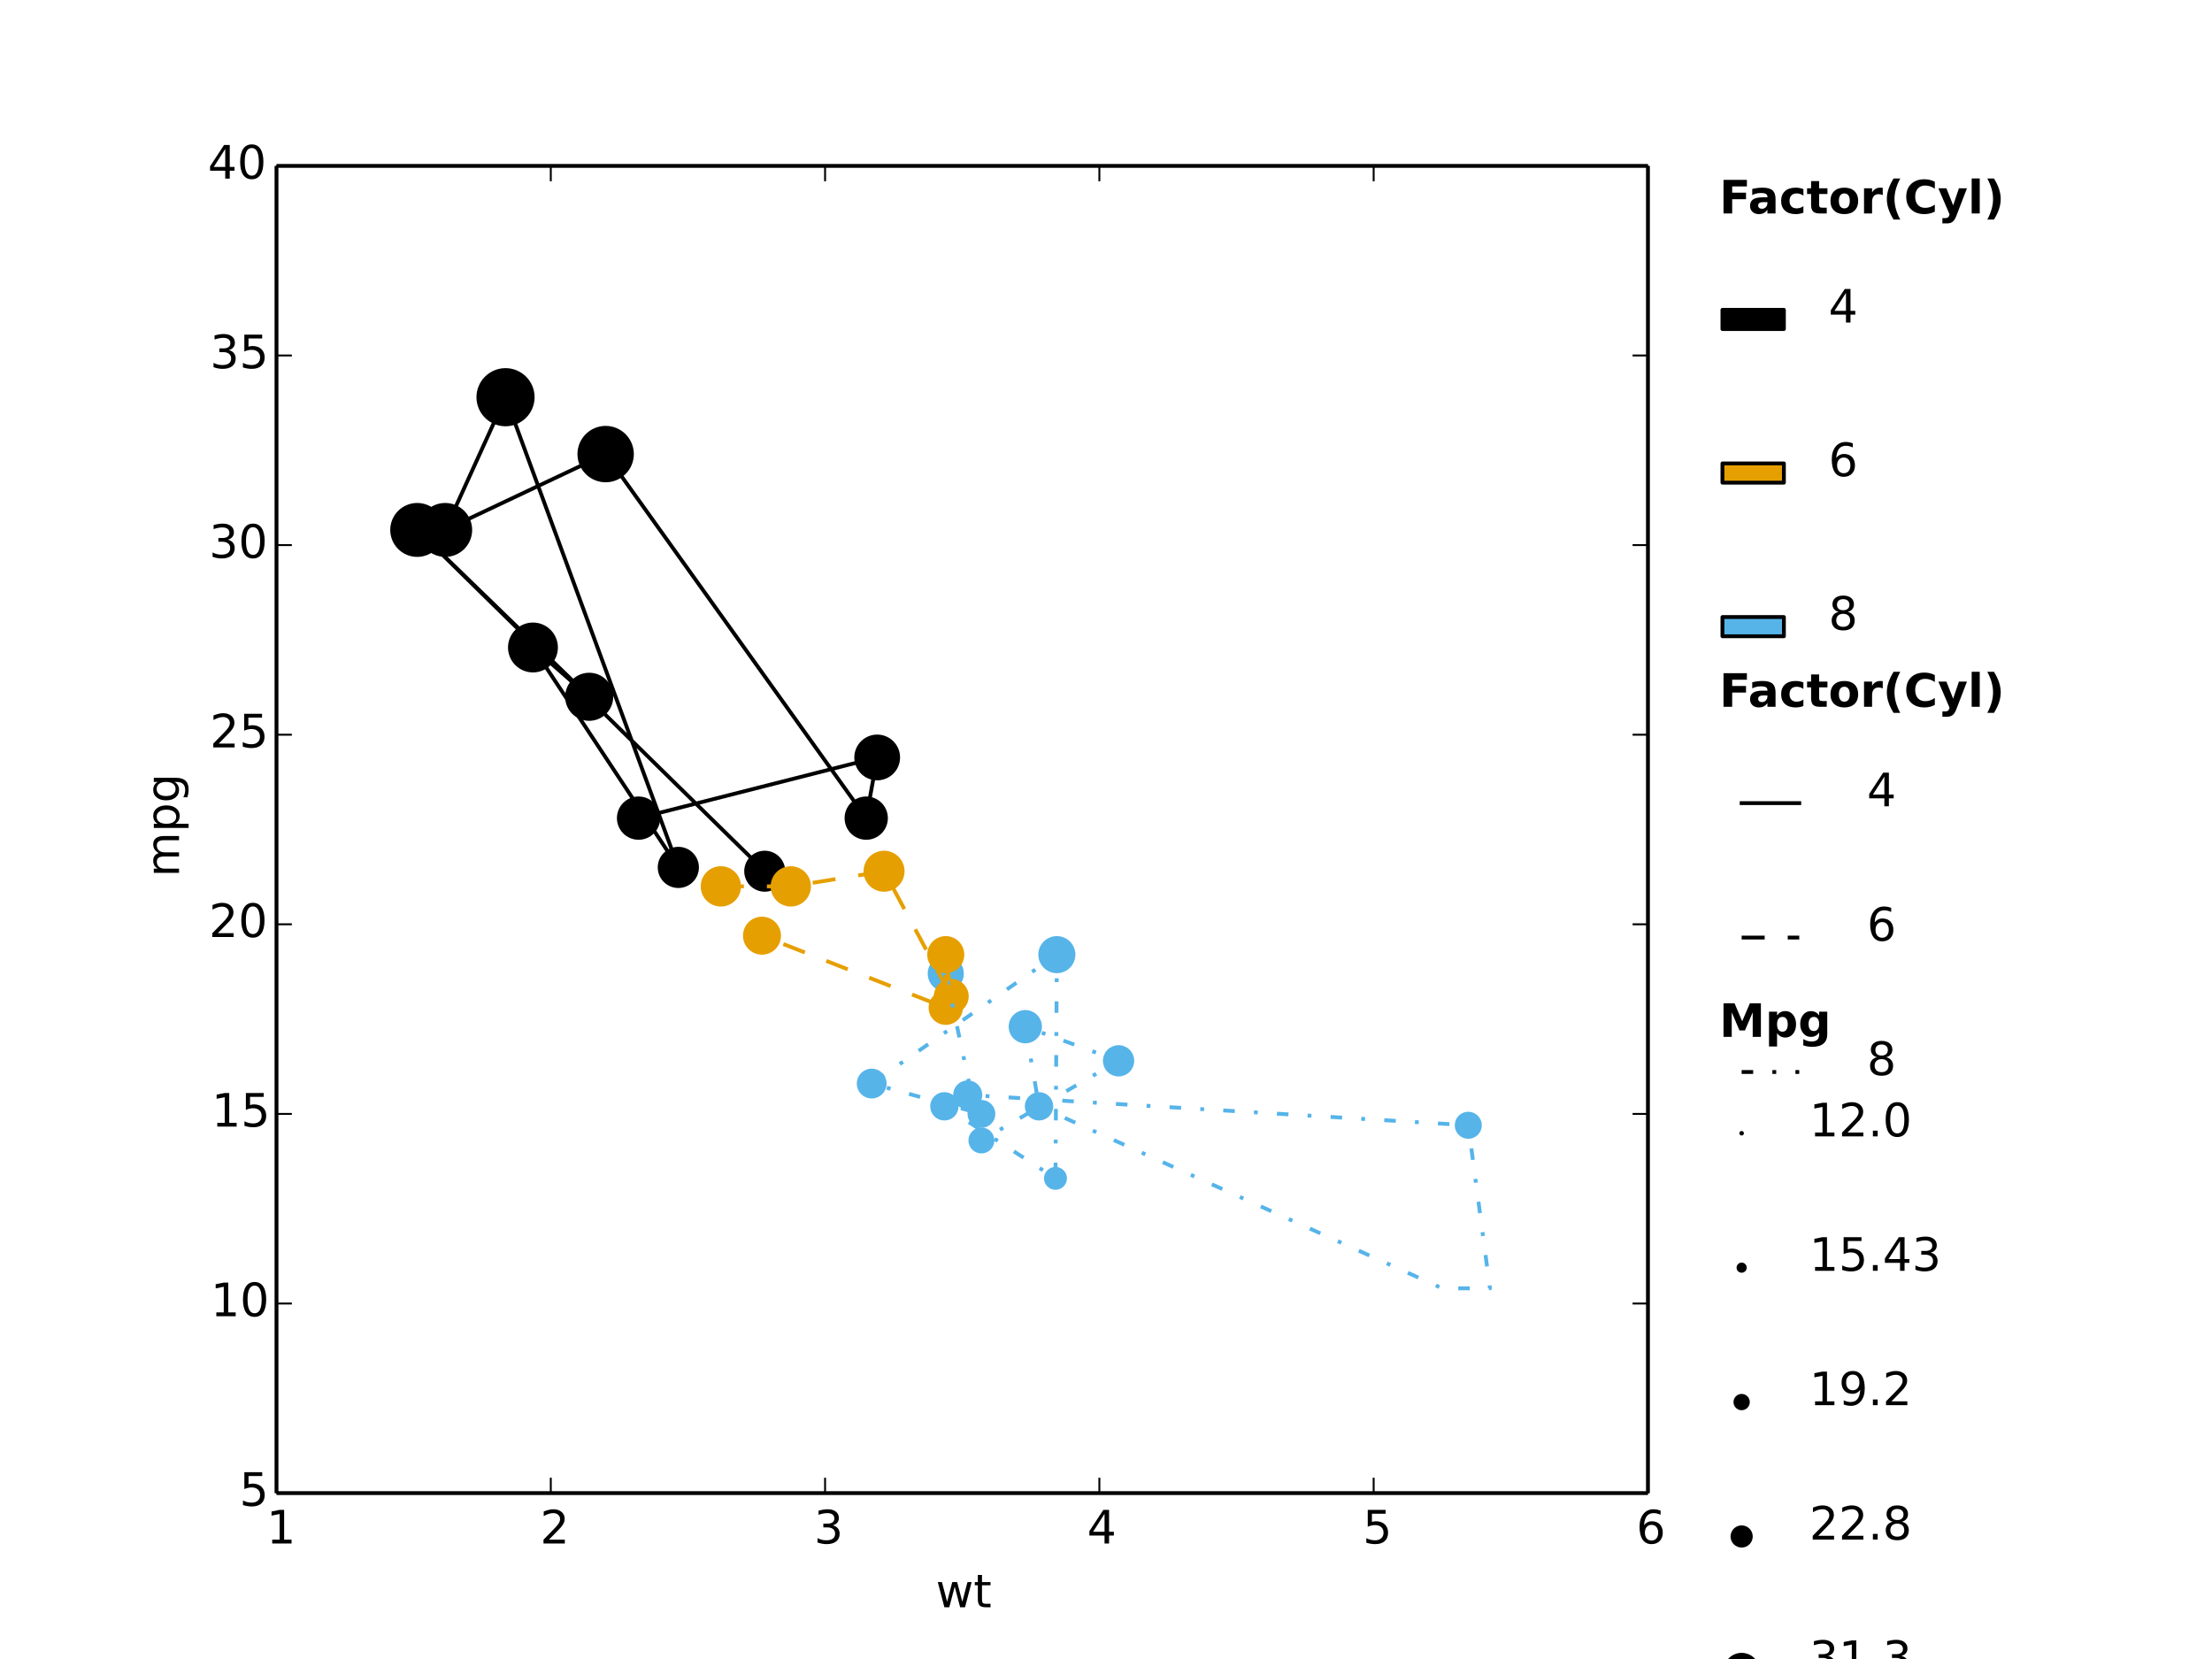 <?xml version="1.0" encoding="utf-8" standalone="no"?>
<!DOCTYPE svg PUBLIC "-//W3C//DTD SVG 1.1//EN"
  "http://www.w3.org/Graphics/SVG/1.1/DTD/svg11.dtd">
<!-- Created with matplotlib (http://matplotlib.org/) -->
<svg height="432pt" version="1.1" viewBox="0 0 576 432" width="576pt" xmlns="http://www.w3.org/2000/svg" xmlns:xlink="http://www.w3.org/1999/xlink">
 <defs>
  <style type="text/css">
*{stroke-linecap:butt;stroke-linejoin:round;}
  </style>
 </defs>
 <g id="figure_1">
  <g id="patch_1">
   <path d="
M0 432
L576 432
L576 0
L0 0
z
" style="fill:#ffffff;"/>
  </g>
  <g id="axes_1">
   <g id="patch_2">
    <path d="
M72 388.8
L429.12 388.8
L429.12 43.2
L72 43.2
z
" style="fill:#ffffff;"/>
   </g>
   <g id="PathCollection_1">
    <defs>
     <path d="
M0 5.136
C1.362 5.136 2.669 4.595 3.632 3.632
C4.595 2.669 5.136 1.362 5.136 0
C5.136 -1.362 4.595 -2.669 3.632 -3.632
C2.669 -4.595 1.362 -5.136 0 -5.136
C-1.362 -5.136 -2.669 -4.595 -3.632 -3.632
C-4.595 -2.669 -5.136 -1.362 -5.136 0
C-5.136 1.362 -4.595 2.669 -3.632 3.632
C-2.669 4.595 -1.362 5.136 0 5.136
z
" id="C0_0_f14e8b351e"/>
     <path d="
M0 5.458
C1.447 5.458 2.836 4.883 3.859 3.859
C4.883 2.836 5.458 1.447 5.458 0
C5.458 -1.447 4.883 -2.836 3.859 -3.859
C2.836 -4.883 1.447 -5.458 0 -5.458
C-1.447 -5.458 -2.836 -4.883 -3.859 -3.859
C-4.883 -2.836 -5.458 -1.447 -5.458 0
C-5.458 1.447 -4.883 2.836 -3.859 3.859
C-2.836 4.883 -1.447 5.458 0 5.458
z
" id="C0_1_6c08692df1"/>
     <path d="
M0 5.136
C1.362 5.136 2.669 4.595 3.632 3.632
C4.595 2.669 5.136 1.362 5.136 0
C5.136 -1.362 4.595 -2.669 3.632 -3.632
C2.669 -4.595 1.362 -5.136 0 -5.136
C-1.362 -5.136 -2.669 -4.595 -3.632 -3.632
C-4.595 -2.669 -5.136 -1.362 -5.136 0
C-5.136 1.362 -4.595 2.669 -3.632 3.632
C-2.669 4.595 -1.362 5.136 0 5.136
z
" id="C0_2_f14e8b351e"/>
     <path d="
M0 6.842
C1.814 6.842 3.555 6.121 4.838 4.838
C6.121 3.555 6.842 1.814 6.842 0
C6.842 -1.814 6.121 -3.555 4.838 -4.838
C3.555 -6.121 1.814 -6.842 0 -6.842
C-1.814 -6.842 -3.555 -6.121 -4.838 -4.838
C-6.121 -3.555 -6.842 -1.814 -6.842 0
C-6.842 1.814 -6.121 3.555 -4.838 4.838
C-3.555 6.121 -1.814 6.842 0 6.842
z
" id="C0_3_2696f701bb"/>
     <path d="
M0 6.523
C1.73 6.523 3.389 5.836 4.613 4.613
C5.836 3.389 6.523 1.73 6.523 0
C6.523 -1.73 5.836 -3.389 4.613 -4.613
C3.389 -5.836 1.73 -6.523 0 -6.523
C-1.73 -6.523 -3.389 -5.836 -4.613 -4.613
C-5.836 -3.389 -6.523 -1.73 -6.523 0
C-6.523 1.73 -5.836 3.389 -4.613 4.613
C-3.389 5.836 -1.73 6.523 0 6.523
z
" id="C0_4_95c412fcdc"/>
     <path d="
M0 7.071
C1.875 7.071 3.674 6.326 5 5
C6.326 3.674 7.071 1.875 7.071 0
C7.071 -1.875 6.326 -3.674 5 -5
C3.674 -6.326 1.875 -7.071 0 -7.071
C-1.875 -7.071 -3.674 -6.326 -5 -5
C-6.326 -3.674 -7.071 -1.875 -7.071 0
C-7.071 1.875 -6.326 3.674 -5 5
C-3.674 6.326 -1.875 7.071 0 7.071
z
" id="C0_5_483d1e1a4f"/>
     <path d="
M0 4.86
C1.289 4.86 2.525 4.348 3.436 3.436
C4.348 2.525 4.86 1.289 4.86 0
C4.86 -1.289 4.348 -2.525 3.436 -3.436
C2.525 -4.348 1.289 -4.86 0 -4.86
C-1.289 -4.86 -2.525 -4.348 -3.436 -3.436
C-4.348 -2.525 -4.86 -1.289 -4.86 0
C-4.86 1.289 -4.348 2.525 -3.436 3.436
C-2.525 4.348 -1.289 4.86 0 4.86
z
" id="C0_6_56cccde48f"/>
     <path d="
M0 5.996
C1.59 5.996 3.116 5.365 4.24 4.24
C5.365 3.116 5.996 1.59 5.996 0
C5.996 -1.59 5.365 -3.116 4.24 -4.24
C3.116 -5.365 1.59 -5.996 0 -5.996
C-1.59 -5.996 -3.116 -5.365 -4.24 -4.24
C-5.365 -3.116 -5.996 -1.59 -5.996 0
C-5.996 1.59 -5.365 3.116 -4.24 4.24
C-3.116 5.365 -1.59 5.996 0 5.996
z
" id="C0_7_d5bf083025"/>
     <path d="
M0 5.761
C1.528 5.761 2.993 5.154 4.074 4.074
C5.154 2.993 5.761 1.528 5.761 0
C5.761 -1.528 5.154 -2.993 4.074 -4.074
C2.993 -5.154 1.528 -5.761 0 -5.761
C-1.528 -5.761 -2.993 -5.154 -4.074 -4.074
C-5.154 -2.993 -5.761 -1.528 -5.761 0
C-5.761 1.528 -5.154 2.993 -4.074 4.074
C-2.993 5.154 -1.528 5.761 0 5.761
z
" id="C0_8_9d42f8cd99"/>
     <path d="
M0 6.523
C1.73 6.523 3.389 5.836 4.613 4.613
C5.836 3.389 6.523 1.73 6.523 0
C6.523 -1.73 5.836 -3.389 4.613 -4.613
C3.389 -5.836 1.73 -6.523 0 -6.523
C-1.73 -6.523 -3.389 -5.836 -4.613 -4.613
C-5.836 -3.389 -6.523 -1.73 -6.523 0
C-6.523 1.73 -5.836 3.389 -4.613 4.613
C-3.389 5.836 -1.73 6.523 0 6.523
z
" id="C0_9_95c412fcdc"/>
     <path d="
M0 4.838
C1.283 4.838 2.514 4.328 3.421 3.421
C4.328 2.514 4.838 1.283 4.838 0
C4.838 -1.283 4.328 -2.514 3.421 -3.421
C2.514 -4.328 1.283 -4.838 0 -4.838
C-1.283 -4.838 -2.514 -4.328 -3.421 -3.421
C-4.328 -2.514 -4.838 -1.283 -4.838 0
C-4.838 1.283 -4.328 2.514 -3.421 3.421
C-2.514 4.328 -1.283 4.838 0 4.838
z
" id="C0_a_58ece018bf"/>
    </defs>
    <g clip-path="url(#p465f515fd4)">
     <use style="stroke:#000000;" x="166.28" xlink:href="#C0_0_f14e8b351e" y="213.038"/>
    </g>
    <g clip-path="url(#p465f515fd4)">
     <use style="stroke:#000000;" x="228.419" xlink:href="#C0_1_6c08692df1" y="197.239"/>
    </g>
    <g clip-path="url(#p465f515fd4)">
     <use style="stroke:#000000;" x="225.562" xlink:href="#C0_2_f14e8b351e" y="213.038"/>
    </g>
    <g clip-path="url(#p465f515fd4)">
     <use style="stroke:#000000;" x="157.709" xlink:href="#C0_3_2696f701bb" y="118.245"/>
    </g>
    <g clip-path="url(#p465f515fd4)">
     <use style="stroke:#000000;" x="115.926" xlink:href="#C0_4_95c412fcdc" y="137.993"/>
    </g>
    <g clip-path="url(#p465f515fd4)">
     <use style="stroke:#000000;" x="131.639" xlink:href="#C0_5_483d1e1a4f" y="103.433"/>
    </g>
    <g clip-path="url(#p465f515fd4)">
     <use style="stroke:#000000;" x="176.636" xlink:href="#C0_6_56cccde48f" y="225.874"/>
    </g>
    <g clip-path="url(#p465f515fd4)">
     <use style="stroke:#000000;" x="138.781" xlink:href="#C0_7_d5bf083025" y="168.603"/>
    </g>
    <g clip-path="url(#p465f515fd4)">
     <use style="stroke:#000000;" x="153.423" xlink:href="#C0_8_9d42f8cd99" y="181.44"/>
    </g>
    <g clip-path="url(#p465f515fd4)">
     <use style="stroke:#000000;" x="108.641" xlink:href="#C0_9_95c412fcdc" y="137.993"/>
    </g>
    <g clip-path="url(#p465f515fd4)">
     <use style="stroke:#000000;" x="199.135" xlink:href="#C0_a_58ece018bf" y="226.862"/>
    </g>
   </g>
   <g id="PathCollection_2">
    <defs>
     <path d="
M0 4.202
C1.114 4.202 2.183 3.76 2.971 2.971
C3.76 2.183 4.202 1.114 4.202 0
C4.202 -1.114 3.76 -2.183 2.971 -2.971
C2.183 -3.76 1.114 -4.202 0 -4.202
C-1.114 -4.202 -2.183 -3.76 -2.971 -2.971
C-3.76 -2.183 -4.202 -1.114 -4.202 0
C-4.202 1.114 -3.76 2.183 -2.971 2.971
C-2.183 3.76 -1.114 4.202 0 4.202
z
" id="C1_0_ab02ce0939"/>
     <path d="
M0 2.881
C0.764 2.881 1.497 2.577 2.037 2.037
C2.577 1.497 2.881 0.764 2.881 0
C2.881 -0.764 2.577 -1.497 2.037 -2.037
C1.497 -2.577 0.764 -2.881 0 -2.881
C-0.764 -2.881 -1.497 -2.577 -2.037 -2.037
C-2.577 -1.497 -2.881 -0.764 -2.881 0
C-2.881 0.764 -2.577 1.497 -2.037 2.037
C-1.497 2.577 -0.764 2.881 0 2.881
z
" id="C1_1_86e51b3cfb"/>
     <path d="
M0 3.573
C0.948 3.573 1.856 3.196 2.526 2.526
C3.196 1.856 3.573 0.948 3.573 0
C3.573 -0.948 3.196 -1.856 2.526 -2.526
C1.856 -3.196 0.948 -3.573 0 -3.573
C-0.948 -3.573 -1.856 -3.196 -2.526 -2.526
C-3.196 -1.856 -3.573 -0.948 -3.573 0
C-3.573 0.948 -3.196 1.856 -2.526 2.526
C-1.856 3.196 -0.948 3.573 0 3.573
z
" id="C1_2_a8b7a5bab5"/>
     <path d="
M0 3.832
C1.016 3.832 1.991 3.428 2.709 2.709
C3.428 1.991 3.832 1.016 3.832 0
C3.832 -1.016 3.428 -1.991 2.709 -2.709
C1.991 -3.428 1.016 -3.832 0 -3.832
C-1.016 -3.832 -1.991 -3.428 -2.709 -2.709
C-3.428 -1.991 -3.832 -1.016 -3.832 0
C-3.832 1.016 -3.428 1.991 -2.709 2.709
C-1.991 3.428 -1.016 3.832 0 3.832
z
" id="C1_3_9462386f1f"/>
     <path d="
M0 3.196
C0.848 3.196 1.66 2.859 2.26 2.26
C2.859 1.66 3.196 0.848 3.196 0
C3.196 -0.848 2.859 -1.66 2.26 -2.26
C1.66 -2.859 0.848 -3.196 0 -3.196
C-0.848 -3.196 -1.66 -2.859 -2.26 -2.26
C-2.859 -1.66 -3.196 -0.848 -3.196 0
C-3.196 0.848 -2.859 1.66 -2.26 2.26
C-1.66 2.859 -0.848 3.196 0 3.196
z
" id="C1_4_7e5707eca5"/>
     <path d="
M0 0
C0 0 0 0 0 0
C0 0 0 0 0 0
C0 0 0 0 0 0
C0 0 0 0 0 0
C0 0 0 0 0 0
C0 0 0 0 0 0
C0 0 0 0 0 0
C0 0 0 0 0 0
z
" id="C1_5_f3d49ab832"/>
     <path d="
M0 0
C0 0 0 0 0 0
C0 0 0 0 0 0
C0 0 0 0 0 0
C0 0 0 0 0 0
C0 0 0 0 0 0
C0 0 0 0 0 0
C0 0 0 0 0 0
C0 0 0 0 0 0
z
" id="C1_6_f3d49ab832"/>
     <path d="
M0 3.025
C0.802 3.025 1.572 2.706 2.139 2.139
C2.706 1.572 3.025 0.802 3.025 0
C3.025 -0.802 2.706 -1.572 2.139 -2.139
C1.572 -2.706 0.802 -3.025 0 -3.025
C-0.802 -3.025 -1.572 -2.706 -2.139 -2.139
C-2.706 -1.572 -3.025 -0.802 -3.025 0
C-3.025 0.802 -2.706 1.572 -2.139 2.139
C-1.572 2.706 -0.802 3.025 0 3.025
z
" id="C1_7_9749b463f0"/>
     <path d="
M0 3.294
C0.874 3.294 1.712 2.947 2.329 2.329
C2.947 1.712 3.294 0.874 3.294 0
C3.294 -0.874 2.947 -1.712 2.329 -2.329
C1.712 -2.947 0.874 -3.294 0 -3.294
C-0.874 -3.294 -1.712 -2.947 -2.329 -2.329
C-2.947 -1.712 -3.294 -0.874 -3.294 0
C-3.294 0.874 -2.947 1.712 -2.329 2.329
C-1.712 2.947 -0.874 3.294 0 3.294
z
" id="C1_8_4203dec53b"/>
     <path d="
M0 3.196
C0.848 3.196 1.66 2.859 2.26 2.26
C2.859 1.66 3.196 0.848 3.196 0
C3.196 -0.848 2.859 -1.66 2.26 -2.26
C1.66 -2.859 0.848 -3.196 0 -3.196
C-0.848 -3.196 -1.66 -2.859 -2.26 -2.26
C-2.859 -1.66 -3.196 -0.848 -3.196 0
C-3.196 0.848 -2.859 1.66 -2.26 2.26
C-1.66 2.859 -0.848 3.196 0 3.196
z
" id="C1_9_7e5707eca5"/>
     <path d="
M0 2.484
C0.659 2.484 1.291 2.222 1.756 1.756
C2.222 1.291 2.484 0.659 2.484 0
C2.484 -0.659 2.222 -1.291 1.756 -1.756
C1.291 -2.222 0.659 -2.484 0 -2.484
C-0.659 -2.484 -1.291 -2.222 -1.756 -1.756
C-2.222 -1.291 -2.484 -0.659 -2.484 0
C-2.484 0.659 -2.222 1.291 -1.756 1.756
C-1.291 2.222 -0.659 2.484 0 2.484
z
" id="C1_a_af21855188"/>
     <path d="
M0 4.327
C1.148 4.327 2.248 3.871 3.06 3.06
C3.871 2.248 4.327 1.148 4.327 0
C4.327 -1.148 3.871 -2.248 3.06 -3.06
C2.248 -3.871 1.148 -4.327 0 -4.327
C-1.148 -4.327 -2.248 -3.871 -3.06 -3.06
C-3.871 -2.248 -4.327 -1.148 -4.327 0
C-4.327 1.148 -3.871 2.248 -3.06 3.06
C-2.248 3.871 -1.148 4.327 0 4.327
z
" id="C1_b_94177f026c"/>
     <path d="
M0 3.39
C0.899 3.39 1.761 3.032 2.397 2.397
C3.032 1.761 3.39 0.899 3.39 0
C3.39 -0.899 3.032 -1.761 2.397 -2.397
C1.761 -3.032 0.899 -3.39 0 -3.39
C-0.899 -3.39 -1.761 -3.032 -2.397 -2.397
C-3.032 -1.761 -3.39 -0.899 -3.39 0
C-3.39 0.899 -3.032 1.761 -2.397 2.397
C-1.761 3.032 -0.899 3.39 0 3.39
z
" id="C1_c_ff754cb8d6"/>
     <path d="
M0 3.128
C0.83 3.128 1.625 2.799 2.212 2.212
C2.799 1.625 3.128 0.83 3.128 0
C3.128 -0.83 2.799 -1.625 2.212 -2.212
C1.625 -2.799 0.83 -3.128 0 -3.128
C-0.83 -3.128 -1.625 -2.799 -2.212 -2.212
C-2.799 -1.625 -3.128 -0.83 -3.128 0
C-3.128 0.83 -2.799 1.625 -2.212 2.212
C-1.625 2.799 -0.83 3.128 0 3.128
z
" id="C1_d_467df4165b"/>
    </defs>
    <g clip-path="url(#p465f515fd4)">
     <use style="fill:#56b4e9;stroke:#56b4e9;" x="246.275" xlink:href="#C1_0_ab02ce0939" y="253.522"/>
    </g>
    <g clip-path="url(#p465f515fd4)">
     <use style="fill:#56b4e9;stroke:#56b4e9;" x="255.56" xlink:href="#C1_1_86e51b3cfb" y="296.969"/>
    </g>
    <g clip-path="url(#p465f515fd4)">
     <use style="fill:#56b4e9;stroke:#56b4e9;" x="291.272" xlink:href="#C1_2_a8b7a5bab5" y="276.233"/>
    </g>
    <g clip-path="url(#p465f515fd4)">
     <use style="fill:#56b4e9;stroke:#56b4e9;" x="266.988" xlink:href="#C1_3_9462386f1f" y="267.346"/>
    </g>
    <g clip-path="url(#p465f515fd4)">
     <use style="fill:#56b4e9;stroke:#56b4e9;" x="270.559" xlink:href="#C1_4_7e5707eca5" y="288.082"/>
    </g>
    <g clip-path="url(#p465f515fd4)">
     <use style="fill:#56b4e9;stroke:#56b4e9;" x="375.552" xlink:href="#C1_5_f3d49ab832" y="335.479"/>
    </g>
    <g clip-path="url(#p465f515fd4)">
     <use style="fill:#56b4e9;stroke:#56b4e9;" x="387.98" xlink:href="#C1_6_f3d49ab832" y="335.479"/>
    </g>
    <g clip-path="url(#p465f515fd4)">
     <use style="fill:#56b4e9;stroke:#56b4e9;" x="382.337" xlink:href="#C1_7_9749b463f0" y="293.019"/>
    </g>
    <g clip-path="url(#p465f515fd4)">
     <use style="fill:#56b4e9;stroke:#56b4e9;" x="251.988" xlink:href="#C1_8_4203dec53b" y="285.12"/>
    </g>
    <g clip-path="url(#p465f515fd4)">
     <use style="fill:#56b4e9;stroke:#56b4e9;" x="245.917" xlink:href="#C1_9_7e5707eca5" y="288.082"/>
    </g>
    <g clip-path="url(#p465f515fd4)">
     <use style="fill:#56b4e9;stroke:#56b4e9;" x="274.844" xlink:href="#C1_a_af21855188" y="306.843"/>
    </g>
    <g clip-path="url(#p465f515fd4)">
     <use style="fill:#56b4e9;stroke:#56b4e9;" x="275.201" xlink:href="#C1_b_94177f026c" y="248.585"/>
    </g>
    <g clip-path="url(#p465f515fd4)">
     <use style="fill:#56b4e9;stroke:#56b4e9;" x="226.99" xlink:href="#C1_c_ff754cb8d6" y="282.158"/>
    </g>
    <g clip-path="url(#p465f515fd4)">
     <use style="fill:#56b4e9;stroke:#56b4e9;" x="255.56" xlink:href="#C1_d_467df4165b" y="290.057"/>
    </g>
   </g>
   <g id="PathCollection_3">
    <defs>
     <path d="
M0 4.749
C1.259 4.749 2.467 4.249 3.358 3.358
C4.249 2.467 4.749 1.259 4.749 0
C4.749 -1.259 4.249 -2.467 3.358 -3.358
C2.467 -4.249 1.259 -4.749 0 -4.749
C-1.259 -4.749 -2.467 -4.249 -3.358 -3.358
C-4.249 -2.467 -4.749 -1.259 -4.749 0
C-4.749 1.259 -4.249 2.467 -3.358 3.358
C-2.467 4.249 -1.259 4.749 0 4.749
z
" id="C2_0_6f9bb2f87b"/>
     <path d="
M0 4.749
C1.259 4.749 2.467 4.249 3.358 3.358
C4.249 2.467 4.749 1.259 4.749 0
C4.749 -1.259 4.249 -2.467 3.358 -3.358
C2.467 -4.249 1.259 -4.749 0 -4.749
C-1.259 -4.749 -2.467 -4.249 -3.358 -3.358
C-4.249 -2.467 -4.749 -1.259 -4.749 0
C-4.749 1.259 -4.249 2.467 -3.358 3.358
C-2.467 4.249 -1.259 4.749 0 4.749
z
" id="C2_1_6f9bb2f87b"/>
     <path d="
M0 4.838
C1.283 4.838 2.514 4.328 3.421 3.421
C4.328 2.514 4.838 1.283 4.838 0
C4.838 -1.283 4.328 -2.514 3.421 -3.421
C2.514 -4.328 1.283 -4.838 0 -4.838
C-1.283 -4.838 -2.514 -4.328 -3.421 -3.421
C-4.328 -2.514 -4.838 -1.283 -4.838 0
C-4.838 1.283 -4.328 2.514 -3.421 3.421
C-2.514 4.328 -1.283 4.838 0 4.838
z
" id="C2_2_58ece018bf"/>
     <path d="
M0 4.048
C1.073 4.048 2.103 3.621 2.862 2.862
C3.621 2.103 4.048 1.073 4.048 0
C4.048 -1.073 3.621 -2.103 2.862 -2.862
C2.103 -3.621 1.073 -4.048 0 -4.048
C-1.073 -4.048 -2.103 -3.621 -2.862 -2.862
C-3.621 -2.103 -4.048 -1.073 -4.048 0
C-4.048 1.073 -3.621 2.103 -2.862 2.862
C-2.103 3.621 -1.073 4.048 0 4.048
z
" id="C2_3_12d4022bd8"/>
     <path d="
M0 4.327
C1.148 4.327 2.248 3.871 3.06 3.06
C3.871 2.248 4.327 1.148 4.327 0
C4.327 -1.148 3.871 -2.248 3.06 -3.06
C2.248 -3.871 1.148 -4.327 0 -4.327
C-1.148 -4.327 -2.248 -3.871 -3.06 -3.06
C-3.871 -2.248 -4.327 -1.148 -4.327 0
C-4.327 1.148 -3.871 2.248 -3.06 3.06
C-2.248 3.871 -1.148 4.327 0 4.327
z
" id="C2_4_94177f026c"/>
     <path d="
M0 3.968
C1.052 3.968 2.062 3.55 2.806 2.806
C3.55 2.062 3.968 1.052 3.968 0
C3.968 -1.052 3.55 -2.062 2.806 -2.806
C2.062 -3.55 1.052 -3.968 0 -3.968
C-1.052 -3.968 -2.062 -3.55 -2.806 -2.806
C-3.55 -2.062 -3.968 -1.052 -3.968 0
C-3.968 1.052 -3.55 2.062 -2.806 2.806
C-2.062 3.55 -1.052 3.968 0 3.968
z
" id="C2_5_0a89d200b8"/>
     <path d="
M0 4.448
C1.18 4.448 2.311 3.98 3.145 3.145
C3.98 2.311 4.448 1.18 4.448 0
C4.448 -1.18 3.98 -2.311 3.145 -3.145
C2.311 -3.98 1.18 -4.448 0 -4.448
C-1.18 -4.448 -2.311 -3.98 -3.145 -3.145
C-3.98 -2.311 -4.448 -1.18 -4.448 0
C-4.448 1.18 -3.98 2.311 -3.145 3.145
C-2.311 3.98 -1.18 4.448 0 4.448
z
" id="C2_6_d40c1e303c"/>
    </defs>
    <g clip-path="url(#p465f515fd4)">
     <use style="fill:#e69f00;stroke:#e69f00;" x="187.707" xlink:href="#C2_0_6f9bb2f87b" y="230.811"/>
    </g>
    <g clip-path="url(#p465f515fd4)">
     <use style="fill:#e69f00;stroke:#e69f00;" x="205.92" xlink:href="#C2_1_6f9bb2f87b" y="230.811"/>
    </g>
    <g clip-path="url(#p465f515fd4)">
     <use style="fill:#e69f00;stroke:#e69f00;" x="230.204" xlink:href="#C2_2_58ece018bf" y="226.862"/>
    </g>
    <g clip-path="url(#p465f515fd4)">
     <use style="fill:#e69f00;stroke:#e69f00;" x="247.703" xlink:href="#C2_3_12d4022bd8" y="259.447"/>
    </g>
    <g clip-path="url(#p465f515fd4)">
     <use style="fill:#e69f00;stroke:#e69f00;" x="246.275" xlink:href="#C2_4_94177f026c" y="248.585"/>
    </g>
    <g clip-path="url(#p465f515fd4)">
     <use style="fill:#e69f00;stroke:#e69f00;" x="246.275" xlink:href="#C2_5_0a89d200b8" y="262.409"/>
    </g>
    <g clip-path="url(#p465f515fd4)">
     <use style="fill:#e69f00;stroke:#e69f00;" x="198.42" xlink:href="#C2_6_d40c1e303c" y="243.648"/>
    </g>
   </g>
   <g id="line2d_1">
    <path clip-path="url(#p465f515fd4)" d="
M166.28 213.038
L228.419 197.239
L225.562 213.038
L157.709 118.245
L115.926 137.993
L131.639 103.433
L176.636 225.874
L138.781 168.603
L153.423 181.44
L108.641 137.993
L199.135 226.862" style="fill:none;stroke:#000000;stroke-linecap:square;"/>
   </g>
   <g id="line2d_2">
    <path clip-path="url(#p465f515fd4)" d="
M246.275 253.522
L255.56 296.969
L291.272 276.233
L266.988 267.346
L270.559 288.082
L375.552 335.479
L387.98 335.479
L382.337 293.019
L251.988 285.12
L245.917 288.082
L274.844 306.843
L275.201 248.585
L226.99 282.158
L255.56 290.057" style="fill:none;stroke:#56b4e9;stroke-dasharray:3,5,1,5;stroke-dashoffset:0.0;"/>
   </g>
   <g id="line2d_3">
    <path clip-path="url(#p465f515fd4)" d="
M187.707 230.811
L205.92 230.811
L230.204 226.862
L247.703 259.447
L246.275 248.585
L246.275 262.409
L198.42 243.648" style="fill:none;stroke:#e69f00;stroke-dasharray:6,6;stroke-dashoffset:0.0;"/>
   </g>
   <g id="matplotlib.axis_1">
    <g id="xtick_1">
     <g id="line2d_4">
      <defs>
       <path d="
M0 0
L0 -4" id="m93b0483c22" style="stroke:#000000;stroke-width:0.5;"/>
      </defs>
      <g>
       <use style="stroke:#000000;stroke-width:0.5;" x="72.0" xlink:href="#m93b0483c22" y="388.8"/>
      </g>
     </g>
     <g id="line2d_5">
      <defs>
       <path d="
M0 0
L0 4" id="m741efc42ff" style="stroke:#000000;stroke-width:0.5;"/>
      </defs>
      <g>
       <use style="stroke:#000000;stroke-width:0.5;" x="72.0" xlink:href="#m741efc42ff" y="43.2"/>
      </g>
     </g>
     <g id="text_1">
      <!-- 1 -->
      <defs>
       <path d="
M12.406 8.297
L28.516 8.297
L28.516 63.922
L10.984 60.406
L10.984 69.391
L28.422 72.906
L38.281 72.906
L38.281 8.297
L54.391 8.297
L54.391 0
L12.406 0
z
" id="BitstreamVeraSans-Roman-31"/>
      </defs>
      <g transform="translate(69.396 401.918)scale(0.12 -0.12)">
       <use xlink:href="#BitstreamVeraSans-Roman-31"/>
      </g>
     </g>
    </g>
    <g id="xtick_2">
     <g id="line2d_6">
      <g>
       <use style="stroke:#000000;stroke-width:0.5;" x="143.424" xlink:href="#m93b0483c22" y="388.8"/>
      </g>
     </g>
     <g id="line2d_7">
      <g>
       <use style="stroke:#000000;stroke-width:0.5;" x="143.424" xlink:href="#m741efc42ff" y="43.2"/>
      </g>
     </g>
     <g id="text_2">
      <!-- 2 -->
      <defs>
       <path d="
M19.188 8.297
L53.609 8.297
L53.609 0
L7.328 0
L7.328 8.297
Q12.938 14.109 22.625 23.891
Q32.328 33.688 34.812 36.531
Q39.547 41.844 41.422 45.531
Q43.312 49.219 43.312 52.781
Q43.312 58.594 39.234 62.25
Q35.156 65.922 28.609 65.922
Q23.969 65.922 18.812 64.312
Q13.672 62.703 7.812 59.422
L7.812 69.391
Q13.766 71.781 18.938 73
Q24.125 74.219 28.422 74.219
Q39.75 74.219 46.484 68.547
Q53.219 62.891 53.219 53.422
Q53.219 48.922 51.531 44.891
Q49.859 40.875 45.406 35.406
Q44.188 33.984 37.641 27.219
Q31.109 20.453 19.188 8.297" id="BitstreamVeraSans-Roman-32"/>
      </defs>
      <g transform="translate(140.647 401.918)scale(0.12 -0.12)">
       <use xlink:href="#BitstreamVeraSans-Roman-32"/>
      </g>
     </g>
    </g>
    <g id="xtick_3">
     <g id="line2d_8">
      <g>
       <use style="stroke:#000000;stroke-width:0.5;" x="214.848" xlink:href="#m93b0483c22" y="388.8"/>
      </g>
     </g>
     <g id="line2d_9">
      <g>
       <use style="stroke:#000000;stroke-width:0.5;" x="214.848" xlink:href="#m741efc42ff" y="43.2"/>
      </g>
     </g>
     <g id="text_3">
      <!-- 3 -->
      <defs>
       <path d="
M40.578 39.312
Q47.656 37.797 51.625 33
Q55.609 28.219 55.609 21.188
Q55.609 10.406 48.188 4.484
Q40.766 -1.422 27.094 -1.422
Q22.516 -1.422 17.656 -0.516
Q12.797 0.391 7.625 2.203
L7.625 11.719
Q11.719 9.328 16.594 8.109
Q21.484 6.891 26.812 6.891
Q36.078 6.891 40.938 10.547
Q45.797 14.203 45.797 21.188
Q45.797 27.641 41.281 31.266
Q36.766 34.906 28.719 34.906
L20.219 34.906
L20.219 43.016
L29.109 43.016
Q36.375 43.016 40.234 45.922
Q44.094 48.828 44.094 54.297
Q44.094 59.906 40.109 62.906
Q36.141 65.922 28.719 65.922
Q24.656 65.922 20.016 65.031
Q15.375 64.156 9.812 62.312
L9.812 71.094
Q15.438 72.656 20.344 73.438
Q25.25 74.219 29.594 74.219
Q40.828 74.219 47.359 69.109
Q53.906 64.016 53.906 55.328
Q53.906 49.266 50.438 45.094
Q46.969 40.922 40.578 39.312" id="BitstreamVeraSans-Roman-33"/>
      </defs>
      <g transform="translate(211.969 401.918)scale(0.12 -0.12)">
       <use xlink:href="#BitstreamVeraSans-Roman-33"/>
      </g>
     </g>
    </g>
    <g id="xtick_4">
     <g id="line2d_10">
      <g>
       <use style="stroke:#000000;stroke-width:0.5;" x="286.272" xlink:href="#m93b0483c22" y="388.8"/>
      </g>
     </g>
     <g id="line2d_11">
      <g>
       <use style="stroke:#000000;stroke-width:0.5;" x="286.272" xlink:href="#m741efc42ff" y="43.2"/>
      </g>
     </g>
     <g id="text_4">
      <!-- 4 -->
      <defs>
       <path d="
M37.797 64.312
L12.891 25.391
L37.797 25.391
z

M35.203 72.906
L47.609 72.906
L47.609 25.391
L58.016 25.391
L58.016 17.188
L47.609 17.188
L47.609 0
L37.797 0
L37.797 17.188
L4.891 17.188
L4.891 26.703
z
" id="BitstreamVeraSans-Roman-34"/>
      </defs>
      <g transform="translate(283.084 401.918)scale(0.12 -0.12)">
       <use xlink:href="#BitstreamVeraSans-Roman-34"/>
      </g>
     </g>
    </g>
    <g id="xtick_5">
     <g id="line2d_12">
      <g>
       <use style="stroke:#000000;stroke-width:0.5;" x="357.696" xlink:href="#m93b0483c22" y="388.8"/>
      </g>
     </g>
     <g id="line2d_13">
      <g>
       <use style="stroke:#000000;stroke-width:0.5;" x="357.696" xlink:href="#m741efc42ff" y="43.2"/>
      </g>
     </g>
     <g id="text_5">
      <!-- 5 -->
      <defs>
       <path d="
M10.797 72.906
L49.516 72.906
L49.516 64.594
L19.828 64.594
L19.828 46.734
Q21.969 47.469 24.109 47.828
Q26.266 48.188 28.422 48.188
Q40.625 48.188 47.75 41.5
Q54.891 34.812 54.891 23.391
Q54.891 11.625 47.562 5.094
Q40.234 -1.422 26.906 -1.422
Q22.312 -1.422 17.547 -0.641
Q12.797 0.141 7.719 1.703
L7.719 11.625
Q12.109 9.234 16.797 8.062
Q21.484 6.891 26.703 6.891
Q35.156 6.891 40.078 11.328
Q45.016 15.766 45.016 23.391
Q45.016 31 40.078 35.438
Q35.156 39.891 26.703 39.891
Q22.75 39.891 18.812 39.016
Q14.891 38.141 10.797 36.281
z
" id="BitstreamVeraSans-Roman-35"/>
      </defs>
      <g transform="translate(354.866 401.918)scale(0.12 -0.12)">
       <use xlink:href="#BitstreamVeraSans-Roman-35"/>
      </g>
     </g>
    </g>
    <g id="xtick_6">
     <g id="line2d_14">
      <g>
       <use style="stroke:#000000;stroke-width:0.5;" x="429.12" xlink:href="#m93b0483c22" y="388.8"/>
      </g>
     </g>
     <g id="line2d_15">
      <g>
       <use style="stroke:#000000;stroke-width:0.5;" x="429.12" xlink:href="#m741efc42ff" y="43.2"/>
      </g>
     </g>
     <g id="text_6">
      <!-- 6 -->
      <defs>
       <path d="
M33.016 40.375
Q26.375 40.375 22.484 35.828
Q18.609 31.297 18.609 23.391
Q18.609 15.531 22.484 10.953
Q26.375 6.391 33.016 6.391
Q39.656 6.391 43.531 10.953
Q47.406 15.531 47.406 23.391
Q47.406 31.297 43.531 35.828
Q39.656 40.375 33.016 40.375
M52.594 71.297
L52.594 62.312
Q48.875 64.062 45.094 64.984
Q41.312 65.922 37.594 65.922
Q27.828 65.922 22.672 59.328
Q17.531 52.734 16.797 39.406
Q19.672 43.656 24.016 45.922
Q28.375 48.188 33.594 48.188
Q44.578 48.188 50.953 41.516
Q57.328 34.859 57.328 23.391
Q57.328 12.156 50.688 5.359
Q44.047 -1.422 33.016 -1.422
Q20.359 -1.422 13.672 8.266
Q6.984 17.969 6.984 36.375
Q6.984 53.656 15.188 63.938
Q23.391 74.219 37.203 74.219
Q40.922 74.219 44.703 73.484
Q48.484 72.75 52.594 71.297" id="BitstreamVeraSans-Roman-36"/>
      </defs>
      <g transform="translate(426.099 401.918)scale(0.12 -0.12)">
       <use xlink:href="#BitstreamVeraSans-Roman-36"/>
      </g>
     </g>
    </g>
    <g id="text_7">
     <!-- wt -->
     <defs>
      <path d="
M4.203 54.688
L13.188 54.688
L24.422 12.016
L35.594 54.688
L46.188 54.688
L57.422 12.016
L68.609 54.688
L77.594 54.688
L63.281 0
L52.688 0
L40.922 44.828
L29.109 0
L18.5 0
z
" id="BitstreamVeraSans-Roman-77"/>
      <path d="
M18.312 70.219
L18.312 54.688
L36.812 54.688
L36.812 47.703
L18.312 47.703
L18.312 18.016
Q18.312 11.328 20.141 9.422
Q21.969 7.516 27.594 7.516
L36.812 7.516
L36.812 0
L27.594 0
Q17.188 0 13.234 3.875
Q9.281 7.766 9.281 18.016
L9.281 47.703
L2.688 47.703
L2.688 54.688
L9.281 54.688
L9.281 70.219
z
" id="BitstreamVeraSans-Roman-74"/>
     </defs>
     <g transform="translate(243.697 418.532)scale(0.12 -0.12)">
      <use xlink:href="#BitstreamVeraSans-Roman-77"/>
      <use x="81.787" xlink:href="#BitstreamVeraSans-Roman-74"/>
     </g>
    </g>
   </g>
   <g id="matplotlib.axis_2">
    <g id="ytick_1">
     <g id="line2d_16">
      <defs>
       <path d="
M0 0
L4 0" id="m728421d6d4" style="stroke:#000000;stroke-width:0.5;"/>
      </defs>
      <g>
       <use style="stroke:#000000;stroke-width:0.5;" x="72.0" xlink:href="#m728421d6d4" y="388.8"/>
      </g>
     </g>
     <g id="line2d_17">
      <defs>
       <path d="
M0 0
L-4 0" id="mcb0005524f" style="stroke:#000000;stroke-width:0.5;"/>
      </defs>
      <g>
       <use style="stroke:#000000;stroke-width:0.5;" x="429.12" xlink:href="#mcb0005524f" y="388.8"/>
      </g>
     </g>
     <g id="text_8">
      <!-- 5 -->
      <g transform="translate(62.339 392.111)scale(0.12 -0.12)">
       <use xlink:href="#BitstreamVeraSans-Roman-35"/>
      </g>
     </g>
    </g>
    <g id="ytick_2">
     <g id="line2d_18">
      <g>
       <use style="stroke:#000000;stroke-width:0.5;" x="72.0" xlink:href="#m728421d6d4" y="339.429"/>
      </g>
     </g>
     <g id="line2d_19">
      <g>
       <use style="stroke:#000000;stroke-width:0.5;" x="429.12" xlink:href="#mcb0005524f" y="339.429"/>
      </g>
     </g>
     <g id="text_9">
      <!-- 10 -->
      <defs>
       <path d="
M31.781 66.406
Q24.172 66.406 20.328 58.906
Q16.5 51.422 16.5 36.375
Q16.5 21.391 20.328 13.891
Q24.172 6.391 31.781 6.391
Q39.453 6.391 43.281 13.891
Q47.125 21.391 47.125 36.375
Q47.125 51.422 43.281 58.906
Q39.453 66.406 31.781 66.406
M31.781 74.219
Q44.047 74.219 50.516 64.516
Q56.984 54.828 56.984 36.375
Q56.984 17.969 50.516 8.266
Q44.047 -1.422 31.781 -1.422
Q19.531 -1.422 13.062 8.266
Q6.594 17.969 6.594 36.375
Q6.594 54.828 13.062 64.516
Q19.531 74.219 31.781 74.219" id="BitstreamVeraSans-Roman-30"/>
      </defs>
      <g transform="translate(54.845 342.74)scale(0.12 -0.12)">
       <use xlink:href="#BitstreamVeraSans-Roman-31"/>
       <use x="63.623" xlink:href="#BitstreamVeraSans-Roman-30"/>
      </g>
     </g>
    </g>
    <g id="ytick_3">
     <g id="line2d_20">
      <g>
       <use style="stroke:#000000;stroke-width:0.5;" x="72.0" xlink:href="#m728421d6d4" y="290.057"/>
      </g>
     </g>
     <g id="line2d_21">
      <g>
       <use style="stroke:#000000;stroke-width:0.5;" x="429.12" xlink:href="#mcb0005524f" y="290.057"/>
      </g>
     </g>
     <g id="text_10">
      <!-- 15 -->
      <g transform="translate(55.096 293.368)scale(0.12 -0.12)">
       <use xlink:href="#BitstreamVeraSans-Roman-31"/>
       <use x="63.623" xlink:href="#BitstreamVeraSans-Roman-35"/>
      </g>
     </g>
    </g>
    <g id="ytick_4">
     <g id="line2d_22">
      <g>
       <use style="stroke:#000000;stroke-width:0.5;" x="72.0" xlink:href="#m728421d6d4" y="240.686"/>
      </g>
     </g>
     <g id="line2d_23">
      <g>
       <use style="stroke:#000000;stroke-width:0.5;" x="429.12" xlink:href="#mcb0005524f" y="240.686"/>
      </g>
     </g>
     <g id="text_11">
      <!-- 20 -->
      <g transform="translate(54.406 243.997)scale(0.12 -0.12)">
       <use xlink:href="#BitstreamVeraSans-Roman-32"/>
       <use x="63.623" xlink:href="#BitstreamVeraSans-Roman-30"/>
      </g>
     </g>
    </g>
    <g id="ytick_5">
     <g id="line2d_24">
      <g>
       <use style="stroke:#000000;stroke-width:0.5;" x="72.0" xlink:href="#m728421d6d4" y="191.314"/>
      </g>
     </g>
     <g id="line2d_25">
      <g>
       <use style="stroke:#000000;stroke-width:0.5;" x="429.12" xlink:href="#mcb0005524f" y="191.314"/>
      </g>
     </g>
     <g id="text_12">
      <!-- 25 -->
      <g transform="translate(54.657 194.626)scale(0.12 -0.12)">
       <use xlink:href="#BitstreamVeraSans-Roman-32"/>
       <use x="63.623" xlink:href="#BitstreamVeraSans-Roman-35"/>
      </g>
     </g>
    </g>
    <g id="ytick_6">
     <g id="line2d_26">
      <g>
       <use style="stroke:#000000;stroke-width:0.5;" x="72.0" xlink:href="#m728421d6d4" y="141.943"/>
      </g>
     </g>
     <g id="line2d_27">
      <g>
       <use style="stroke:#000000;stroke-width:0.5;" x="429.12" xlink:href="#mcb0005524f" y="141.943"/>
      </g>
     </g>
     <g id="text_13">
      <!-- 30 -->
      <g transform="translate(54.442 145.254)scale(0.12 -0.12)">
       <use xlink:href="#BitstreamVeraSans-Roman-33"/>
       <use x="63.623" xlink:href="#BitstreamVeraSans-Roman-30"/>
      </g>
     </g>
    </g>
    <g id="ytick_7">
     <g id="line2d_28">
      <g>
       <use style="stroke:#000000;stroke-width:0.5;" x="72.0" xlink:href="#m728421d6d4" y="92.571"/>
      </g>
     </g>
     <g id="line2d_29">
      <g>
       <use style="stroke:#000000;stroke-width:0.5;" x="429.12" xlink:href="#mcb0005524f" y="92.571"/>
      </g>
     </g>
     <g id="text_14">
      <!-- 35 -->
      <g transform="translate(54.693 95.883)scale(0.12 -0.12)">
       <use xlink:href="#BitstreamVeraSans-Roman-33"/>
       <use x="63.623" xlink:href="#BitstreamVeraSans-Roman-35"/>
      </g>
     </g>
    </g>
    <g id="ytick_8">
     <g id="line2d_30">
      <g>
       <use style="stroke:#000000;stroke-width:0.5;" x="72.0" xlink:href="#m728421d6d4" y="43.2"/>
      </g>
     </g>
     <g id="line2d_31">
      <g>
       <use style="stroke:#000000;stroke-width:0.5;" x="429.12" xlink:href="#mcb0005524f" y="43.2"/>
      </g>
     </g>
     <g id="text_15">
      <!-- 40 -->
      <g transform="translate(54.114 46.511)scale(0.12 -0.12)">
       <use xlink:href="#BitstreamVeraSans-Roman-34"/>
       <use x="63.623" xlink:href="#BitstreamVeraSans-Roman-30"/>
      </g>
     </g>
    </g>
    <g id="text_16">
     <!-- mpg -->
     <defs>
      <path d="
M52 44.188
Q55.375 50.25 60.062 53.125
Q64.75 56 71.094 56
Q79.641 56 84.281 50.016
Q88.922 44.047 88.922 33.016
L88.922 0
L79.891 0
L79.891 32.719
Q79.891 40.578 77.094 44.375
Q74.312 48.188 68.609 48.188
Q61.625 48.188 57.562 43.547
Q53.516 38.922 53.516 30.906
L53.516 0
L44.484 0
L44.484 32.719
Q44.484 40.625 41.703 44.406
Q38.922 48.188 33.109 48.188
Q26.219 48.188 22.156 43.531
Q18.109 38.875 18.109 30.906
L18.109 0
L9.078 0
L9.078 54.688
L18.109 54.688
L18.109 46.188
Q21.188 51.219 25.484 53.609
Q29.781 56 35.688 56
Q41.656 56 45.828 52.969
Q50 49.953 52 44.188" id="BitstreamVeraSans-Roman-6d"/>
      <path d="
M45.406 27.984
Q45.406 37.75 41.375 43.109
Q37.359 48.484 30.078 48.484
Q22.859 48.484 18.828 43.109
Q14.797 37.75 14.797 27.984
Q14.797 18.266 18.828 12.891
Q22.859 7.516 30.078 7.516
Q37.359 7.516 41.375 12.891
Q45.406 18.266 45.406 27.984
M54.391 6.781
Q54.391 -7.172 48.188 -13.984
Q42 -20.797 29.203 -20.797
Q24.469 -20.797 20.266 -20.094
Q16.062 -19.391 12.109 -17.922
L12.109 -9.188
Q16.062 -11.328 19.922 -12.344
Q23.781 -13.375 27.781 -13.375
Q36.625 -13.375 41.016 -8.766
Q45.406 -4.156 45.406 5.172
L45.406 9.625
Q42.625 4.781 38.281 2.391
Q33.938 0 27.875 0
Q17.828 0 11.672 7.656
Q5.516 15.328 5.516 27.984
Q5.516 40.672 11.672 48.328
Q17.828 56 27.875 56
Q33.938 56 38.281 53.609
Q42.625 51.219 45.406 46.391
L45.406 54.688
L54.391 54.688
z
" id="BitstreamVeraSans-Roman-67"/>
      <path d="
M18.109 8.203
L18.109 -20.797
L9.078 -20.797
L9.078 54.688
L18.109 54.688
L18.109 46.391
Q20.953 51.266 25.266 53.625
Q29.594 56 35.594 56
Q45.562 56 51.781 48.094
Q58.016 40.188 58.016 27.297
Q58.016 14.406 51.781 6.484
Q45.562 -1.422 35.594 -1.422
Q29.594 -1.422 25.266 0.953
Q20.953 3.328 18.109 8.203
M48.688 27.297
Q48.688 37.203 44.609 42.844
Q40.531 48.484 33.406 48.484
Q26.266 48.484 22.188 42.844
Q18.109 37.203 18.109 27.297
Q18.109 17.391 22.188 11.75
Q26.266 6.109 33.406 6.109
Q40.531 6.109 44.609 11.75
Q48.688 17.391 48.688 27.297" id="BitstreamVeraSans-Roman-70"/>
     </defs>
     <g transform="translate(46.618 228.372)rotate(-90.0)scale(0.12 -0.12)">
      <use xlink:href="#BitstreamVeraSans-Roman-6d"/>
      <use x="97.412" xlink:href="#BitstreamVeraSans-Roman-70"/>
      <use x="160.889" xlink:href="#BitstreamVeraSans-Roman-67"/>
     </g>
    </g>
   </g>
   <g id="patch_3">
    <path d="
M72 43.2
L429.12 43.2" style="fill:none;stroke:#000000;"/>
   </g>
   <g id="patch_4">
    <path d="
M429.12 388.8
L429.12 43.2" style="fill:none;stroke:#000000;"/>
   </g>
   <g id="patch_5">
    <path d="
M72 388.8
L429.12 388.8" style="fill:none;stroke:#000000;"/>
   </g>
   <g id="patch_6">
    <path d="
M72 388.8
L72 43.2" style="fill:none;stroke:#000000;"/>
   </g>
   <g id="text_17">
    <!--  Factor(Cyl)  -->
    <defs>
     <path d="
M1.219 54.688
L18.703 54.688
L33.406 17.578
L45.906 54.688
L63.375 54.688
L40.375 -5.172
Q36.922 -14.312 32.297 -17.938
Q27.688 -21.578 20.125 -21.578
L10.016 -21.578
L10.016 -10.109
L15.484 -10.109
Q19.922 -10.109 21.938 -8.688
Q23.969 -7.281 25.094 -3.609
L25.594 -2.094
z
" id="BitstreamVeraSans-Bold-79"/>
     <path d="
M49.031 39.797
Q46.734 40.875 44.453 41.375
Q42.188 41.891 39.891 41.891
Q33.156 41.891 29.516 37.562
Q25.875 33.25 25.875 25.203
L25.875 0
L8.406 0
L8.406 54.688
L25.875 54.688
L25.875 45.703
Q29.25 51.078 33.609 53.531
Q37.984 56 44.094 56
Q44.969 56 45.984 55.922
Q47.016 55.859 48.969 55.609
z
" id="BitstreamVeraSans-Bold-72"/>
     <path id="BitstreamVeraSans-Bold-20"/>
     <path d="
M9.188 72.906
L59.906 72.906
L59.906 58.688
L27.984 58.688
L27.984 45.125
L58.016 45.125
L58.016 30.906
L27.984 30.906
L27.984 0
L9.188 0
z
" id="BitstreamVeraSans-Bold-46"/>
     <path d="
M52.594 52.984
L52.594 38.719
Q49.031 41.156 45.438 42.328
Q41.844 43.5 37.984 43.5
Q30.672 43.5 26.594 39.234
Q22.516 34.969 22.516 27.297
Q22.516 19.625 26.594 15.344
Q30.672 11.078 37.984 11.078
Q42.094 11.078 45.781 12.297
Q49.469 13.531 52.594 15.922
L52.594 1.609
Q48.484 0.094 44.266 -0.656
Q40.047 -1.422 35.797 -1.422
Q21 -1.422 12.641 6.172
Q4.297 13.766 4.297 27.297
Q4.297 40.828 12.641 48.406
Q21 56 35.797 56
Q40.094 56 44.266 55.25
Q48.438 54.5 52.594 52.984" id="BitstreamVeraSans-Bold-63"/>
     <path d="
M32.906 24.609
Q27.438 24.609 24.672 22.75
Q21.922 20.906 21.922 17.281
Q21.922 13.969 24.141 12.078
Q26.375 10.203 30.328 10.203
Q35.25 10.203 38.625 13.734
Q42 17.281 42 22.609
L42 24.609
z

M59.625 31.203
L59.625 0
L42 0
L42 8.109
Q38.484 3.125 34.078 0.844
Q29.688 -1.422 23.391 -1.422
Q14.891 -1.422 9.594 3.531
Q4.297 8.5 4.297 16.406
Q4.297 26.031 10.906 30.516
Q17.531 35.016 31.688 35.016
L42 35.016
L42 36.375
Q42 40.531 38.719 42.453
Q35.453 44.391 28.516 44.391
Q22.906 44.391 18.062 43.266
Q13.234 42.141 9.078 39.891
L9.078 53.219
Q14.703 54.594 20.359 55.297
Q26.031 56 31.688 56
Q46.484 56 53.047 50.172
Q59.625 44.344 59.625 31.203" id="BitstreamVeraSans-Bold-61"/>
     <path d="
M27.484 70.219
L27.484 54.688
L45.516 54.688
L45.516 42.188
L27.484 42.188
L27.484 19
Q27.484 15.188 29 13.844
Q30.516 12.5 35.016 12.5
L44 12.5
L44 0
L29 0
Q18.656 0 14.328 4.312
Q10.016 8.641 10.016 19
L10.016 42.188
L1.312 42.188
L1.312 54.688
L10.016 54.688
L10.016 70.219
z
" id="BitstreamVeraSans-Bold-74"/>
     <path d="
M37.703 -13.188
L23.188 -13.188
Q15.719 -1.125 12.156 9.734
Q8.594 20.609 8.594 31.297
Q8.594 42 12.172 52.953
Q15.766 63.922 23.188 75.875
L37.703 75.875
Q31.453 64.312 28.328 53.25
Q25.203 42.188 25.203 31.391
Q25.203 20.609 28.297 9.516
Q31.391 -1.562 37.703 -13.188" id="BitstreamVeraSans-Bold-28"/>
     <path d="
M8.016 -13.188
Q14.266 -1.562 17.391 9.516
Q20.516 20.609 20.516 31.391
Q20.516 42.188 17.391 53.25
Q14.266 64.312 8.016 75.875
L22.516 75.875
Q29.938 63.922 33.516 52.953
Q37.109 42 37.109 31.297
Q37.109 20.609 33.547 9.734
Q29.984 -1.125 22.516 -13.188
z
" id="BitstreamVeraSans-Bold-29"/>
     <path d="
M67 4
Q61.812 1.312 56.203 -0.047
Q50.594 -1.422 44.484 -1.422
Q26.266 -1.422 15.625 8.766
Q4.984 18.953 4.984 36.375
Q4.984 53.859 15.625 64.031
Q26.266 74.219 44.484 74.219
Q50.594 74.219 56.203 72.844
Q61.812 71.484 67 68.797
L67 53.719
Q61.766 57.281 56.688 58.938
Q51.609 60.594 46 60.594
Q35.938 60.594 30.172 54.141
Q24.422 47.703 24.422 36.375
Q24.422 25.094 30.172 18.641
Q35.938 12.203 46 12.203
Q51.609 12.203 56.688 13.859
Q61.766 15.531 67 19.094
z
" id="BitstreamVeraSans-Bold-43"/>
     <path d="
M8.406 75.984
L25.875 75.984
L25.875 0
L8.406 0
z
" id="BitstreamVeraSans-Bold-6c"/>
     <path d="
M34.422 43.5
Q28.609 43.5 25.562 39.328
Q22.516 35.156 22.516 27.297
Q22.516 19.438 25.562 15.25
Q28.609 11.078 34.422 11.078
Q40.141 11.078 43.156 15.25
Q46.188 19.438 46.188 27.297
Q46.188 35.156 43.156 39.328
Q40.141 43.5 34.422 43.5
M34.422 56
Q48.531 56 56.469 48.375
Q64.406 40.766 64.406 27.297
Q64.406 13.812 56.469 6.188
Q48.531 -1.422 34.422 -1.422
Q20.266 -1.422 12.281 6.188
Q4.297 13.812 4.297 27.297
Q4.297 40.766 12.281 48.375
Q20.266 56 34.422 56" id="BitstreamVeraSans-Bold-6f"/>
    </defs>
    <g transform="translate(443.52 55.586)scale(0.12 -0.12)">
     <use xlink:href="#BitstreamVeraSans-Bold-20"/>
     <use x="34.814" xlink:href="#BitstreamVeraSans-Bold-46"/>
     <use x="97.25" xlink:href="#BitstreamVeraSans-Bold-61"/>
     <use x="164.73" xlink:href="#BitstreamVeraSans-Bold-63"/>
     <use x="224.008" xlink:href="#BitstreamVeraSans-Bold-74"/>
     <use x="271.811" xlink:href="#BitstreamVeraSans-Bold-6f"/>
     <use x="340.512" xlink:href="#BitstreamVeraSans-Bold-72"/>
     <use x="389.828" xlink:href="#BitstreamVeraSans-Bold-28"/>
     <use x="435.531" xlink:href="#BitstreamVeraSans-Bold-43"/>
     <use x="508.92" xlink:href="#BitstreamVeraSans-Bold-79"/>
     <use x="574.105" xlink:href="#BitstreamVeraSans-Bold-6c"/>
     <use x="608.383" xlink:href="#BitstreamVeraSans-Bold-29"/>
     <use x="654.086" xlink:href="#BitstreamVeraSans-Bold-20"/>
    </g>
   </g>
   <g id="patch_7">
    <path d="
M448.52 85.679
L464.52 85.679
L464.52 80.679
L448.52 80.679
z
" style="stroke:#000000;"/>
   </g>
   <g id="text_18">
    <!--   4 -->
    <defs>
     <path id="BitstreamVeraSans-Roman-20"/>
    </defs>
    <g transform="translate(468.52 83.992)scale(0.12 -0.12)">
     <use xlink:href="#BitstreamVeraSans-Roman-20"/>
     <use x="31.787" xlink:href="#BitstreamVeraSans-Roman-20"/>
     <use x="63.574" xlink:href="#BitstreamVeraSans-Roman-34"/>
    </g>
   </g>
   <g id="patch_8">
    <path d="
M448.52 125.679
L464.52 125.679
L464.52 120.679
L448.52 120.679
z
" style="fill:#e69f00;stroke:#000000;"/>
   </g>
   <g id="text_19">
    <!--   6 -->
    <g transform="translate(468.52 123.992)scale(0.12 -0.12)">
     <use xlink:href="#BitstreamVeraSans-Roman-20"/>
     <use x="31.787" xlink:href="#BitstreamVeraSans-Roman-20"/>
     <use x="63.574" xlink:href="#BitstreamVeraSans-Roman-36"/>
    </g>
   </g>
   <g id="patch_9">
    <path d="
M448.52 165.679
L464.52 165.679
L464.52 160.679
L448.52 160.679
z
" style="fill:#56b4e9;stroke:#000000;"/>
   </g>
   <g id="text_20">
    <!--   8 -->
    <defs>
     <path d="
M31.781 34.625
Q24.75 34.625 20.719 30.859
Q16.703 27.094 16.703 20.516
Q16.703 13.922 20.719 10.156
Q24.75 6.391 31.781 6.391
Q38.812 6.391 42.859 10.172
Q46.922 13.969 46.922 20.516
Q46.922 27.094 42.891 30.859
Q38.875 34.625 31.781 34.625
M21.922 38.812
Q15.578 40.375 12.031 44.719
Q8.5 49.078 8.5 55.328
Q8.5 64.062 14.719 69.141
Q20.953 74.219 31.781 74.219
Q42.672 74.219 48.875 69.141
Q55.078 64.062 55.078 55.328
Q55.078 49.078 51.531 44.719
Q48 40.375 41.703 38.812
Q48.828 37.156 52.797 32.312
Q56.781 27.484 56.781 20.516
Q56.781 9.906 50.312 4.234
Q43.844 -1.422 31.781 -1.422
Q19.734 -1.422 13.25 4.234
Q6.781 9.906 6.781 20.516
Q6.781 27.484 10.781 32.312
Q14.797 37.156 21.922 38.812
M18.312 54.391
Q18.312 48.734 21.844 45.562
Q25.391 42.391 31.781 42.391
Q38.141 42.391 41.719 45.562
Q45.312 48.734 45.312 54.391
Q45.312 60.062 41.719 63.234
Q38.141 66.406 31.781 66.406
Q25.391 66.406 21.844 63.234
Q18.312 60.062 18.312 54.391" id="BitstreamVeraSans-Roman-38"/>
    </defs>
    <g transform="translate(468.52 163.992)scale(0.12 -0.12)">
     <use xlink:href="#BitstreamVeraSans-Roman-20"/>
     <use x="31.787" xlink:href="#BitstreamVeraSans-Roman-20"/>
     <use x="63.574" xlink:href="#BitstreamVeraSans-Roman-38"/>
    </g>
   </g>
   <g id="text_21">
    <!--  Factor(Cyl)  -->
    <g transform="translate(443.52 184.046)scale(0.12 -0.12)">
     <use xlink:href="#BitstreamVeraSans-Bold-20"/>
     <use x="34.814" xlink:href="#BitstreamVeraSans-Bold-46"/>
     <use x="97.25" xlink:href="#BitstreamVeraSans-Bold-61"/>
     <use x="164.73" xlink:href="#BitstreamVeraSans-Bold-63"/>
     <use x="224.008" xlink:href="#BitstreamVeraSans-Bold-74"/>
     <use x="271.811" xlink:href="#BitstreamVeraSans-Bold-6f"/>
     <use x="340.512" xlink:href="#BitstreamVeraSans-Bold-72"/>
     <use x="389.828" xlink:href="#BitstreamVeraSans-Bold-28"/>
     <use x="435.531" xlink:href="#BitstreamVeraSans-Bold-43"/>
     <use x="508.92" xlink:href="#BitstreamVeraSans-Bold-79"/>
     <use x="574.105" xlink:href="#BitstreamVeraSans-Bold-6c"/>
     <use x="608.383" xlink:href="#BitstreamVeraSans-Bold-29"/>
     <use x="654.086" xlink:href="#BitstreamVeraSans-Bold-20"/>
    </g>
   </g>
   <g id="line2d_32">
    <path d="
M453.52 209.139
L456.02 209.139
L458.52 209.139
L461.02 209.139
L463.52 209.139
L466.02 209.139
L468.52 209.139" style="fill:none;stroke:#000000;stroke-linecap:square;"/>
   </g>
   <g id="text_22">
    <!--   4 -->
    <g transform="translate(478.52 209.952)scale(0.12 -0.12)">
     <use xlink:href="#BitstreamVeraSans-Roman-20"/>
     <use x="31.787" xlink:href="#BitstreamVeraSans-Roman-20"/>
     <use x="63.574" xlink:href="#BitstreamVeraSans-Roman-34"/>
    </g>
   </g>
   <g id="line2d_33">
    <path d="
M453.52 244.139
L456.02 244.139
L458.52 244.139
L461.02 244.139
L463.52 244.139
L466.02 244.139
L468.52 244.139" style="fill:none;stroke:#000000;stroke-dasharray:6,6;stroke-dashoffset:0.0;"/>
   </g>
   <g id="text_23">
    <!--   6 -->
    <g transform="translate(478.52 244.952)scale(0.12 -0.12)">
     <use xlink:href="#BitstreamVeraSans-Roman-20"/>
     <use x="31.787" xlink:href="#BitstreamVeraSans-Roman-20"/>
     <use x="63.574" xlink:href="#BitstreamVeraSans-Roman-36"/>
    </g>
   </g>
   <g id="line2d_34">
    <path d="
M453.52 279.139
L456.02 279.139
L458.52 279.139
L461.02 279.139
L463.52 279.139
L466.02 279.139
L468.52 279.139" style="fill:none;stroke:#000000;stroke-dasharray:3,5,1,5;stroke-dashoffset:0.0;"/>
   </g>
   <g id="text_24">
    <!--   8 -->
    <g transform="translate(478.52 279.952)scale(0.12 -0.12)">
     <use xlink:href="#BitstreamVeraSans-Roman-20"/>
     <use x="31.787" xlink:href="#BitstreamVeraSans-Roman-20"/>
     <use x="63.574" xlink:href="#BitstreamVeraSans-Roman-38"/>
    </g>
   </g>
   <g id="text_25">
    <!--  Mpg  -->
    <defs>
     <path d="
M25.875 7.906
L25.875 -20.797
L8.406 -20.797
L8.406 54.688
L25.875 54.688
L25.875 46.688
Q29.5 51.469 33.891 53.734
Q38.281 56 44 56
Q54.109 56 60.594 47.969
Q67.094 39.938 67.094 27.297
Q67.094 14.656 60.594 6.609
Q54.109 -1.422 44 -1.422
Q38.281 -1.422 33.891 0.844
Q29.5 3.125 25.875 7.906
M37.5 43.312
Q31.891 43.312 28.875 39.188
Q25.875 35.062 25.875 27.297
Q25.875 19.531 28.875 15.406
Q31.891 11.281 37.5 11.281
Q43.109 11.281 46.062 15.375
Q49.031 19.484 49.031 27.297
Q49.031 35.109 46.062 39.203
Q43.109 43.312 37.5 43.312" id="BitstreamVeraSans-Bold-70"/>
     <path d="
M9.188 72.906
L33.109 72.906
L49.703 33.891
L66.406 72.906
L90.281 72.906
L90.281 0
L72.516 0
L72.516 53.328
L55.719 14.016
L43.797 14.016
L27 53.328
L27 0
L9.188 0
z
" id="BitstreamVeraSans-Bold-4d"/>
     <path d="
M45.609 9.281
Q42 4.5 37.641 2.25
Q33.297 0 27.594 0
Q17.578 0 11.031 7.875
Q4.5 15.766 4.5 27.984
Q4.5 40.234 11.031 48.062
Q17.578 55.906 27.594 55.906
Q33.297 55.906 37.641 53.656
Q42 51.422 45.609 46.578
L45.609 54.688
L63.188 54.688
L63.188 5.516
Q63.188 -7.672 54.859 -14.625
Q46.531 -21.578 30.719 -21.578
Q25.594 -21.578 20.797 -20.797
Q16.016 -20.016 11.188 -18.406
L11.188 -4.781
Q15.766 -7.422 20.156 -8.719
Q24.562 -10.016 29 -10.016
Q37.594 -10.016 41.594 -6.25
Q45.609 -2.484 45.609 5.516
z

M34.078 43.312
Q28.656 43.312 25.625 39.297
Q22.609 35.297 22.609 27.984
Q22.609 20.453 25.531 16.578
Q28.469 12.703 34.078 12.703
Q39.547 12.703 42.578 16.703
Q45.609 20.703 45.609 27.984
Q45.609 35.297 42.578 39.297
Q39.547 43.312 34.078 43.312" id="BitstreamVeraSans-Bold-67"/>
    </defs>
    <g transform="translate(443.52 270.002)scale(0.12 -0.12)">
     <use xlink:href="#BitstreamVeraSans-Bold-20"/>
     <use x="34.814" xlink:href="#BitstreamVeraSans-Bold-4d"/>
     <use x="134.326" xlink:href="#BitstreamVeraSans-Bold-70"/>
     <use x="205.908" xlink:href="#BitstreamVeraSans-Bold-67"/>
     <use x="277.49" xlink:href="#BitstreamVeraSans-Bold-20"/>
    </g>
   </g>
   <g id="line2d_35">
    <path d="
M453.52 295.096" style="fill:none;stroke:#000000;stroke-linecap:square;"/>
    <defs>
     <path d="
M0 0.339
C0.09 0.339 0.176 0.304 0.24 0.24
C0.304 0.176 0.339 0.09 0.339 0
C0.339 -0.09 0.304 -0.176 0.24 -0.24
C0.176 -0.304 0.09 -0.339 0 -0.339
C-0.09 -0.339 -0.176 -0.304 -0.24 -0.24
C-0.304 -0.176 -0.339 -0.09 -0.339 0
C-0.339 0.09 -0.304 0.176 -0.24 0.24
C-0.176 0.304 -0.09 0.339 0 0.339
z
" id="md9b4a284b3" style="stroke:#000000;stroke-width:0.5;"/>
    </defs>
    <g>
     <use style="stroke:#000000;stroke-width:0.5;" x="453.52" xlink:href="#md9b4a284b3" y="295.096"/>
    </g>
   </g>
   <g id="text_26">
    <!--   12.0 -->
    <defs>
     <path d="
M10.688 12.406
L21 12.406
L21 0
L10.688 0
z
" id="BitstreamVeraSans-Roman-2e"/>
    </defs>
    <g transform="translate(463.52 295.908)scale(0.12 -0.12)">
     <use xlink:href="#BitstreamVeraSans-Roman-20"/>
     <use x="31.787" xlink:href="#BitstreamVeraSans-Roman-20"/>
     <use x="63.574" xlink:href="#BitstreamVeraSans-Roman-31"/>
     <use x="127.197" xlink:href="#BitstreamVeraSans-Roman-32"/>
     <use x="190.82" xlink:href="#BitstreamVeraSans-Roman-2e"/>
     <use x="222.607" xlink:href="#BitstreamVeraSans-Roman-30"/>
    </g>
   </g>
   <g id="line2d_36">
    <path d="
M453.52 330.096" style="fill:none;stroke:#000000;stroke-linecap:square;"/>
    <defs>
     <path d="
M0 1.069
C0.284 1.069 0.556 0.956 0.756 0.756
C0.956 0.556 1.069 0.284 1.069 0
C1.069 -0.284 0.956 -0.556 0.756 -0.756
C0.556 -0.956 0.284 -1.069 0 -1.069
C-0.284 -1.069 -0.556 -0.956 -0.756 -0.756
C-0.956 -0.556 -1.069 -0.284 -1.069 0
C-1.069 0.284 -0.956 0.556 -0.756 0.756
C-0.556 0.956 -0.284 1.069 0 1.069
z
" id="m15e5e60cbe" style="stroke:#000000;stroke-width:0.5;"/>
    </defs>
    <g>
     <use style="stroke:#000000;stroke-width:0.5;" x="453.52" xlink:href="#m15e5e60cbe" y="330.096"/>
    </g>
   </g>
   <g id="text_27">
    <!--   15.43 -->
    <g transform="translate(463.52 330.908)scale(0.12 -0.12)">
     <use xlink:href="#BitstreamVeraSans-Roman-20"/>
     <use x="31.787" xlink:href="#BitstreamVeraSans-Roman-20"/>
     <use x="63.574" xlink:href="#BitstreamVeraSans-Roman-31"/>
     <use x="127.197" xlink:href="#BitstreamVeraSans-Roman-35"/>
     <use x="190.82" xlink:href="#BitstreamVeraSans-Roman-2e"/>
     <use x="222.607" xlink:href="#BitstreamVeraSans-Roman-34"/>
     <use x="286.23" xlink:href="#BitstreamVeraSans-Roman-33"/>
    </g>
   </g>
   <g id="line2d_37">
    <path d="
M453.52 365.096" style="fill:none;stroke:#000000;stroke-linecap:square;"/>
    <defs>
     <path d="
M0 1.872
C0.497 1.872 0.973 1.675 1.324 1.324
C1.675 0.973 1.872 0.497 1.872 0
C1.872 -0.497 1.675 -0.973 1.324 -1.324
C0.973 -1.675 0.497 -1.872 0 -1.872
C-0.497 -1.872 -0.973 -1.675 -1.324 -1.324
C-1.675 -0.973 -1.872 -0.497 -1.872 0
C-1.872 0.497 -1.675 0.973 -1.324 1.324
C-0.973 1.675 -0.497 1.872 0 1.872
z
" id="m8636282cac" style="stroke:#000000;stroke-width:0.5;"/>
    </defs>
    <g>
     <use style="stroke:#000000;stroke-width:0.5;" x="453.52" xlink:href="#m8636282cac" y="365.096"/>
    </g>
   </g>
   <g id="text_28">
    <!--   19.2 -->
    <defs>
     <path d="
M10.984 1.516
L10.984 10.5
Q14.703 8.734 18.5 7.812
Q22.312 6.891 25.984 6.891
Q35.75 6.891 40.891 13.453
Q46.047 20.016 46.781 33.406
Q43.953 29.203 39.594 26.953
Q35.25 24.703 29.984 24.703
Q19.047 24.703 12.672 31.312
Q6.297 37.938 6.297 49.422
Q6.297 60.641 12.938 67.422
Q19.578 74.219 30.609 74.219
Q43.266 74.219 49.922 64.516
Q56.594 54.828 56.594 36.375
Q56.594 19.141 48.406 8.859
Q40.234 -1.422 26.422 -1.422
Q22.703 -1.422 18.891 -0.688
Q15.094 0.047 10.984 1.516
M30.609 32.422
Q37.25 32.422 41.125 36.953
Q45.016 41.5 45.016 49.422
Q45.016 57.281 41.125 61.844
Q37.25 66.406 30.609 66.406
Q23.969 66.406 20.094 61.844
Q16.219 57.281 16.219 49.422
Q16.219 41.5 20.094 36.953
Q23.969 32.422 30.609 32.422" id="BitstreamVeraSans-Roman-39"/>
    </defs>
    <g transform="translate(463.52 365.908)scale(0.12 -0.12)">
     <use xlink:href="#BitstreamVeraSans-Roman-20"/>
     <use x="31.787" xlink:href="#BitstreamVeraSans-Roman-20"/>
     <use x="63.574" xlink:href="#BitstreamVeraSans-Roman-31"/>
     <use x="127.197" xlink:href="#BitstreamVeraSans-Roman-39"/>
     <use x="190.82" xlink:href="#BitstreamVeraSans-Roman-2e"/>
     <use x="222.607" xlink:href="#BitstreamVeraSans-Roman-32"/>
    </g>
   </g>
   <g id="line2d_38">
    <path d="
M453.52 400.096" style="fill:none;stroke:#000000;stroke-linecap:square;"/>
    <defs>
     <path d="
M0 2.638
C0.7 2.638 1.371 2.36 1.866 1.866
C2.36 1.371 2.638 0.7 2.638 0
C2.638 -0.7 2.36 -1.371 1.866 -1.866
C1.371 -2.36 0.7 -2.638 0 -2.638
C-0.7 -2.638 -1.371 -2.36 -1.866 -1.866
C-2.36 -1.371 -2.638 -0.7 -2.638 0
C-2.638 0.7 -2.36 1.371 -1.866 1.866
C-1.371 2.36 -0.7 2.638 0 2.638
z
" id="m06801c70d1" style="stroke:#000000;stroke-width:0.5;"/>
    </defs>
    <g>
     <use style="stroke:#000000;stroke-width:0.5;" x="453.52" xlink:href="#m06801c70d1" y="400.096"/>
    </g>
   </g>
   <g id="text_29">
    <!--   22.8 -->
    <g transform="translate(463.52 400.908)scale(0.12 -0.12)">
     <use xlink:href="#BitstreamVeraSans-Roman-20"/>
     <use x="31.787" xlink:href="#BitstreamVeraSans-Roman-20"/>
     <use x="63.574" xlink:href="#BitstreamVeraSans-Roman-32"/>
     <use x="127.197" xlink:href="#BitstreamVeraSans-Roman-32"/>
     <use x="190.82" xlink:href="#BitstreamVeraSans-Roman-2e"/>
     <use x="222.607" xlink:href="#BitstreamVeraSans-Roman-38"/>
    </g>
   </g>
   <g id="line2d_39">
    <path d="
M453.52 435.096" style="fill:none;stroke:#000000;stroke-linecap:square;"/>
    <defs>
     <path d="
M0 4.447
C1.179 4.447 2.31 3.978 3.144 3.144
C3.978 2.31 4.447 1.179 4.447 0
C4.447 -1.179 3.978 -2.31 3.144 -3.144
C2.31 -3.978 1.179 -4.447 0 -4.447
C-1.179 -4.447 -2.31 -3.978 -3.144 -3.144
C-3.978 -2.31 -4.447 -1.179 -4.447 0
C-4.447 1.179 -3.978 2.31 -3.144 3.144
C-2.31 3.978 -1.179 4.447 0 4.447
z
" id="m2244101523" style="stroke:#000000;stroke-width:0.5;"/>
    </defs>
    <g>
     <use style="stroke:#000000;stroke-width:0.5;" x="453.52" xlink:href="#m2244101523" y="435.096"/>
    </g>
   </g>
   <g id="text_30">
    <!--   31.3 -->
    <g transform="translate(463.52 435.908)scale(0.12 -0.12)">
     <use xlink:href="#BitstreamVeraSans-Roman-20"/>
     <use x="31.787" xlink:href="#BitstreamVeraSans-Roman-20"/>
     <use x="63.574" xlink:href="#BitstreamVeraSans-Roman-33"/>
     <use x="127.197" xlink:href="#BitstreamVeraSans-Roman-31"/>
     <use x="190.82" xlink:href="#BitstreamVeraSans-Roman-2e"/>
     <use x="222.607" xlink:href="#BitstreamVeraSans-Roman-33"/>
    </g>
   </g>
  </g>
 </g>
 <defs>
  <clipPath id="p465f515fd4">
   <rect height="345.6" width="357.12" x="72.0" y="43.2"/>
  </clipPath>
 </defs>
</svg>
